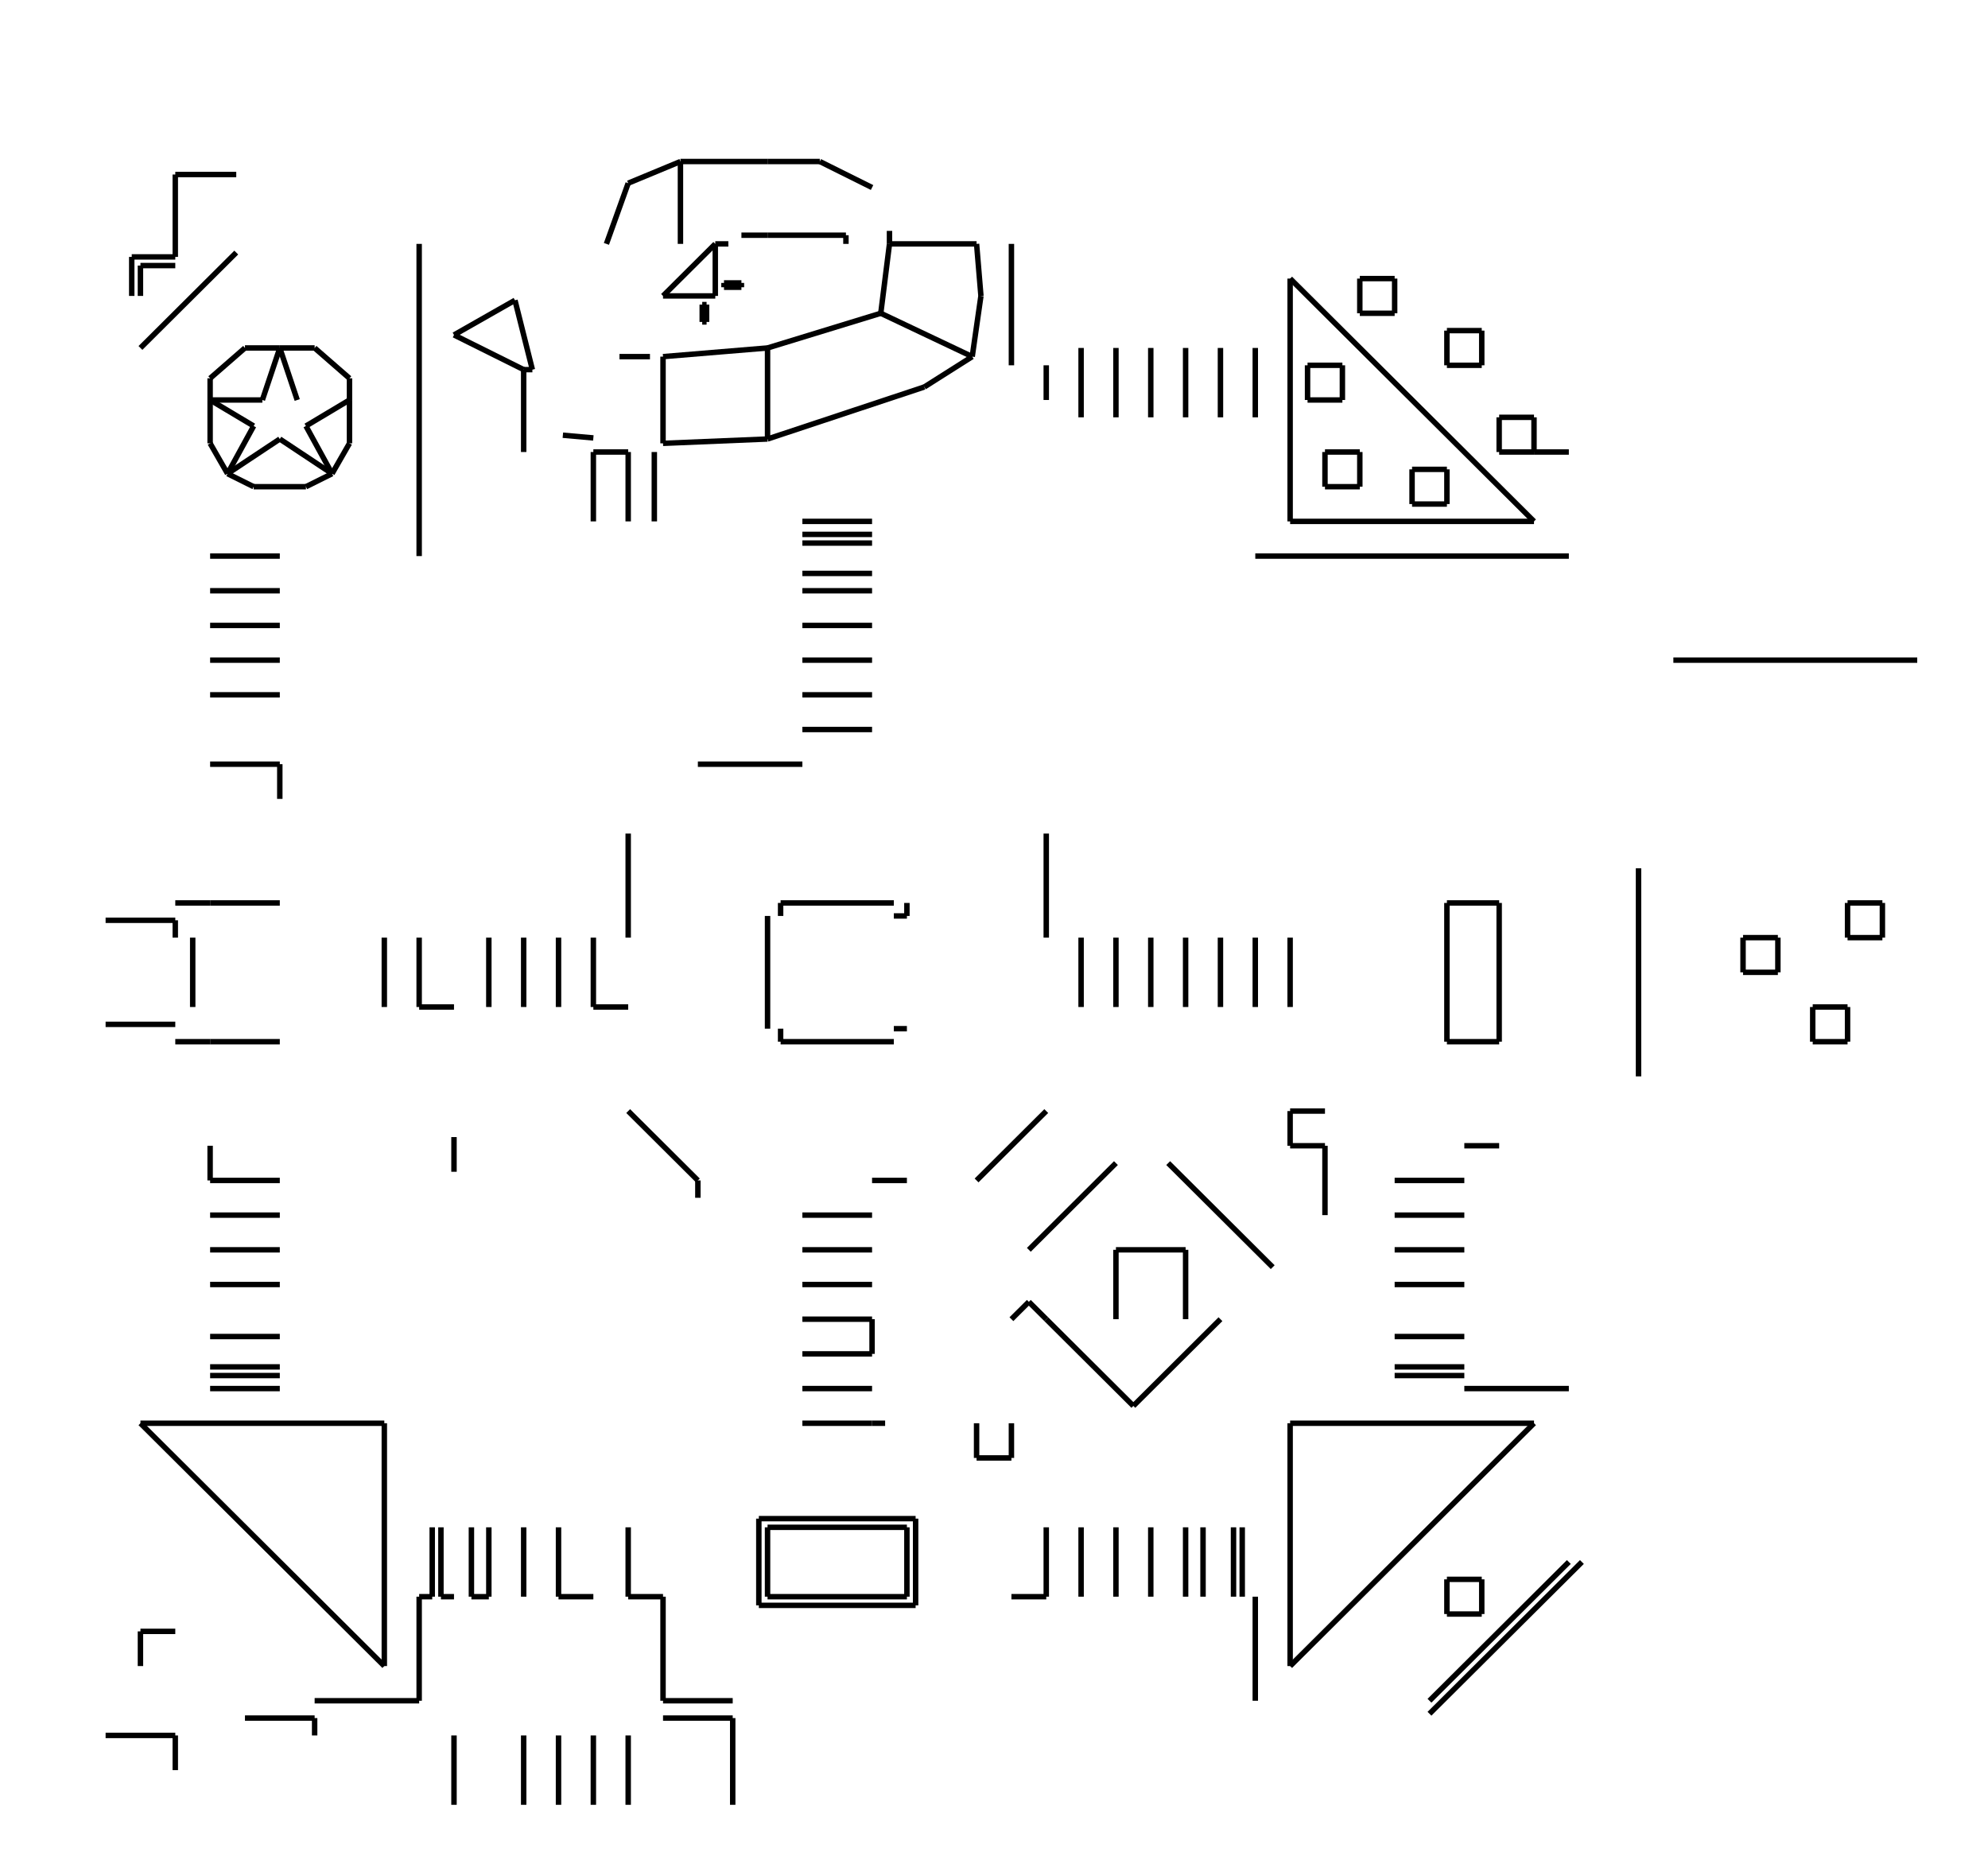 <svg width="900" height="849" preserveAspectRatio="none" viewBox="-834 -1858 3652 3460"
 xmlns="http://www.w3.org/2000/svg" xmlns:xlink="http://www.w3.org/1999/xlink">
   <defs>
    <marker id="arrow" markerWidth="10" markerHeight="10" refX="0" refY="2" orient="auto" markerUnits="strokeWidth">
      <path d="M0,0 L0,4 L5,3 z" fill="#f00" />
    </marker>
  </defs>

<line x1="1728" y1="-1280" x2="1728" y2="-1344" stroke-width="10" stroke="black"/>
<line x1="1664" y1="-1344" x2="1664" y2="-1280" stroke-width="10" stroke="black"/>
<line x1="1664" y1="-1280" x2="1728" y2="-1280" stroke-width="10" stroke="black"/>
<line x1="1728" y1="-1344" x2="1664" y2="-1344" stroke-width="10" stroke="black"/>
<line x1="1888" y1="-1184" x2="1888" y2="-1248" stroke-width="10" stroke="black"/>
<line x1="1888" y1="-1248" x2="1824" y2="-1248" stroke-width="10" stroke="black"/>
<line x1="1824" y1="-1184" x2="1888" y2="-1184" stroke-width="10" stroke="black"/>
<line x1="1824" y1="-1248" x2="1824" y2="-1184" stroke-width="10" stroke="black"/>
<line x1="1920" y1="-1024" x2="1984" y2="-1024" stroke-width="10" stroke="black"/>
<line x1="1920" y1="-1088" x2="1920" y2="-1024" stroke-width="10" stroke="black"/>
<line x1="2240" y1="-640" x2="2688" y2="-640" stroke-width="10" stroke="black"/>
<line x1="1984" y1="-1024" x2="2048" y2="-1024" stroke-width="10" stroke="black"/>
<line x1="1984" y1="-1088" x2="1984" y2="-1024" stroke-width="10" stroke="black"/>
<line x1="1984" y1="-1088" x2="1920" y2="-1088" stroke-width="10" stroke="black"/>
<line x1="1408" y1="-1088" x2="1408" y2="-1216" stroke-width="10" stroke="black"/>
<line x1="1280" y1="-1088" x2="1280" y2="-1216" stroke-width="10" stroke="black"/>
<line x1="1344" y1="-1088" x2="1344" y2="-1216" stroke-width="10" stroke="black"/>
<line x1="1632" y1="-1120" x2="1632" y2="-1184" stroke-width="10" stroke="black"/>
<line x1="1632" y1="-1184" x2="1568" y2="-1184" stroke-width="10" stroke="black"/>
<line x1="1568" y1="-1120" x2="1632" y2="-1120" stroke-width="10" stroke="black"/>
<line x1="1568" y1="-1184" x2="1568" y2="-1120" stroke-width="10" stroke="black"/>
<line x1="1664" y1="-960" x2="1664" y2="-1024" stroke-width="10" stroke="black"/>
<line x1="1600" y1="-960" x2="1664" y2="-960" stroke-width="10" stroke="black"/>
<line x1="1600" y1="-1024" x2="1600" y2="-960" stroke-width="10" stroke="black"/>
<line x1="1824" y1="-992" x2="1760" y2="-992" stroke-width="10" stroke="black"/>
<line x1="1824" y1="-928" x2="1824" y2="-992" stroke-width="10" stroke="black"/>
<line x1="1760" y1="-928" x2="1824" y2="-928" stroke-width="10" stroke="black"/>
<line x1="1760" y1="-992" x2="1760" y2="-928" stroke-width="10" stroke="black"/>
<line x1="1664" y1="-1024" x2="1600" y2="-1024" stroke-width="10" stroke="black"/>
<line x1="1984" y1="-896" x2="1536" y2="-896" stroke-width="10" stroke="black"/>
<line x1="1536" y1="-896" x2="1536" y2="-1344" stroke-width="10" stroke="black"/>
<line x1="2048" y1="-832" x2="1472" y2="-832" stroke-width="10" stroke="black"/>
<line x1="1472" y1="-1216" x2="1472" y2="-1088" stroke-width="10" stroke="black"/>
<line x1="1984" y1="-896" x2="1536" y2="-1344" stroke-width="10" stroke="black"/>
<line x1="968" y1="-1312" x2="952" y2="-1200" stroke-width="10" stroke="black"/>
<line x1="784" y1="-1280" x2="800" y2="-1408" stroke-width="10" stroke="black"/>
<line x1="960" y1="-1408" x2="968" y2="-1312" stroke-width="10" stroke="black"/>
<line x1="576" y1="-1216" x2="784" y2="-1280" stroke-width="10" stroke="black"/>
<line x1="864" y1="-1144" x2="576" y2="-1048" stroke-width="10" stroke="black"/>
<line x1="952" y1="-1200" x2="864" y2="-1144" stroke-width="10" stroke="black"/>
<line x1="952" y1="-1200" x2="784" y2="-1280" stroke-width="10" stroke="black"/>
<line x1="1088" y1="-1120" x2="1088" y2="-1184" stroke-width="10" stroke="black"/>
<line x1="1152" y1="-1088" x2="1152" y2="-1216" stroke-width="10" stroke="black"/>
<line x1="1024" y1="-1408" x2="1024" y2="-1184" stroke-width="10" stroke="black"/>
<line x1="672" y1="-1560" x2="576" y2="-1560" stroke-width="10" stroke="black"/>
<line x1="720" y1="-1424" x2="576" y2="-1424" stroke-width="10" stroke="black"/>
<line x1="800" y1="-1408" x2="800" y2="-1432" stroke-width="10" stroke="black"/>
<line x1="720" y1="-1424" x2="720" y2="-1408" stroke-width="10" stroke="black"/>
<line x1="768" y1="-1512" x2="672" y2="-1560" stroke-width="10" stroke="black"/>
<line x1="800" y1="-1408" x2="960" y2="-1408" stroke-width="10" stroke="black"/>
<line x1="768" y1="-800" x2="640" y2="-800" stroke-width="10" stroke="black"/>
<line x1="768" y1="-872" x2="640" y2="-872" stroke-width="10" stroke="black"/>
<line x1="640" y1="-856" x2="768" y2="-856" stroke-width="10" stroke="black"/>
<line x1="768" y1="-704" x2="640" y2="-704" stroke-width="10" stroke="black"/>
<line x1="768" y1="-576" x2="640" y2="-576" stroke-width="10" stroke="black"/>
<line x1="768" y1="-640" x2="640" y2="-640" stroke-width="10" stroke="black"/>
<line x1="768" y1="-768" x2="640" y2="-768" stroke-width="10" stroke="black"/>
<line x1="768" y1="-896" x2="640" y2="-896" stroke-width="10" stroke="black"/>
<line x1="1216" y1="-1088" x2="1216" y2="-1216" stroke-width="10" stroke="black"/>
<line x1="-320" y1="-768" x2="-448" y2="-768" stroke-width="10" stroke="black"/>
<line x1="-320" y1="-576" x2="-448" y2="-576" stroke-width="10" stroke="black"/>
<line x1="-320" y1="-640" x2="-448" y2="-640" stroke-width="10" stroke="black"/>
<line x1="-320" y1="-704" x2="-448" y2="-704" stroke-width="10" stroke="black"/>
<line x1="-416" y1="-984" x2="-448" y2="-1040" stroke-width="10" stroke="black"/>
<line x1="-448" y1="-1120" x2="-368" y2="-1072" stroke-width="10" stroke="black"/>
<line x1="-368" y1="-960" x2="-416" y2="-984" stroke-width="10" stroke="black"/>
<line x1="-272" y1="-960" x2="-368" y2="-960" stroke-width="10" stroke="black"/>
<line x1="-416" y1="-984" x2="-320" y2="-1048" stroke-width="10" stroke="black"/>
<line x1="-224" y1="-984" x2="-272" y2="-960" stroke-width="10" stroke="black"/>
<line x1="-192" y1="-1040" x2="-224" y2="-984" stroke-width="10" stroke="black"/>
<line x1="-192" y1="-1120" x2="-192" y2="-1040" stroke-width="10" stroke="black"/>
<line x1="-272" y1="-1072" x2="-192" y2="-1120" stroke-width="10" stroke="black"/>
<line x1="-224" y1="-984" x2="-272" y2="-1072" stroke-width="10" stroke="black"/>
<line x1="-320" y1="-1048" x2="-224" y2="-984" stroke-width="10" stroke="black"/>
<line x1="-368" y1="-1072" x2="-416" y2="-984" stroke-width="10" stroke="black"/>
<line x1="-448" y1="-1040" x2="-448" y2="-1120" stroke-width="10" stroke="black"/>
<line x1="-448" y1="-832" x2="-320" y2="-832" stroke-width="10" stroke="black"/>
<line x1="-192" y1="-1160" x2="-192" y2="-1120" stroke-width="10" stroke="black"/>
<line x1="-320" y1="-1216" x2="-256" y2="-1216" stroke-width="10" stroke="black"/>
<line x1="-256" y1="-1216" x2="-192" y2="-1160" stroke-width="10" stroke="black"/>
<line x1="-384" y1="-1216" x2="-320" y2="-1216" stroke-width="10" stroke="black"/>
<line x1="-448" y1="-1120" x2="-448" y2="-1160" stroke-width="10" stroke="black"/>
<line x1="-320" y1="-1216" x2="-352" y2="-1120" stroke-width="10" stroke="black"/>
<line x1="-448" y1="-1160" x2="-384" y2="-1216" stroke-width="10" stroke="black"/>
<line x1="-288" y1="-1120" x2="-320" y2="-1216" stroke-width="10" stroke="black"/>
<line x1="-512" y1="-1536" x2="-512" y2="-1384" stroke-width="10" stroke="black"/>
<line x1="-400" y1="-1536" x2="-512" y2="-1536" stroke-width="10" stroke="black"/>
<line x1="-512" y1="-1368" x2="-576" y2="-1368" stroke-width="10" stroke="black"/>
<line x1="-576" y1="-1368" x2="-576" y2="-1312" stroke-width="10" stroke="black"/>
<line x1="-592" y1="-1384" x2="-592" y2="-1312" stroke-width="10" stroke="black"/>
<line x1="-512" y1="-1384" x2="-592" y2="-1384" stroke-width="10" stroke="black"/>
<line x1="-576" y1="-1216" x2="-400" y2="-1392" stroke-width="10" stroke="black"/>
<line x1="-448" y1="-1120" x2="-352" y2="-1120" stroke-width="10" stroke="black"/>
<line x1="496" y1="-1328" x2="528" y2="-1328" stroke-width="10" stroke="black"/>
<line x1="496" y1="-1336" x2="496" y2="-1328" stroke-width="10" stroke="black"/>
<line x1="528" y1="-1336" x2="496" y2="-1336" stroke-width="10" stroke="black"/>
<line x1="528" y1="-1328" x2="528" y2="-1336" stroke-width="10" stroke="black"/>
<line x1="384" y1="-1312" x2="480" y2="-1408" stroke-width="10" stroke="black"/>
<line x1="480" y1="-1312" x2="480" y2="-1408" stroke-width="10" stroke="black"/>
<line x1="320" y1="-1520" x2="280" y2="-1408" stroke-width="10" stroke="black"/>
<line x1="416" y1="-1560" x2="320" y2="-1520" stroke-width="10" stroke="black"/>
<line x1="576" y1="-1560" x2="416" y2="-1560" stroke-width="10" stroke="black"/>
<line x1="576" y1="-1424" x2="528" y2="-1424" stroke-width="10" stroke="black"/>
<line x1="416" y1="-1560" x2="416" y2="-1408" stroke-width="10" stroke="black"/>
<line x1="480" y1="-1408" x2="504" y2="-1408" stroke-width="10" stroke="black"/>
<line x1="144" y1="-1176" x2="112" y2="-1304" stroke-width="10" stroke="black"/>
<line x1="0" y1="-1240" x2="128" y2="-1176" stroke-width="10" stroke="black"/>
<line x1="256" y1="-1050" x2="200" y2="-1055" stroke-width="10" stroke="black"/>
<line x1="128" y1="-1176" x2="128" y2="-1024" stroke-width="10" stroke="black"/>
<line x1="144" y1="-1176" x2="128" y2="-1176" stroke-width="10" stroke="black"/>
<line x1="0" y1="-1240" x2="112" y2="-1304" stroke-width="10" stroke="black"/>
<line x1="320" y1="-1024" x2="320" y2="-896" stroke-width="10" stroke="black"/>
<line x1="368" y1="-1024" x2="368" y2="-896" stroke-width="10" stroke="black"/>
<line x1="304" y1="-1200" x2="360" y2="-1200" stroke-width="10" stroke="black"/>
<line x1="256" y1="-1024" x2="320" y2="-1024" stroke-width="10" stroke="black"/>
<line x1="256" y1="-1024" x2="256" y2="-896" stroke-width="10" stroke="black"/>
<line x1="576" y1="-1048" x2="384" y2="-1040" stroke-width="10" stroke="black"/>
<line x1="464" y1="-1264" x2="464" y2="-1296" stroke-width="10" stroke="black"/>
<line x1="464" y1="-1296" x2="456" y2="-1296" stroke-width="10" stroke="black"/>
<line x1="456" y1="-1296" x2="456" y2="-1264" stroke-width="10" stroke="black"/>
<line x1="456" y1="-1264" x2="464" y2="-1264" stroke-width="10" stroke="black"/>
<line x1="384" y1="-1200" x2="576" y2="-1216" stroke-width="10" stroke="black"/>
<line x1="384" y1="-1200" x2="384" y2="-1040" stroke-width="10" stroke="black"/>
<line x1="480" y1="-1312" x2="384" y2="-1312" stroke-width="10" stroke="black"/>
<line x1="-64" y1="-1408" x2="-64" y2="-832" stroke-width="10" stroke="black"/>
<line x1="576" y1="-1048" x2="576" y2="-1216" stroke-width="10" stroke="black"/>
<line x1="1536" y1="0" x2="1536" y2="-128" stroke-width="10" stroke="black"/>
<line x1="1408" y1="0" x2="1408" y2="-128" stroke-width="10" stroke="black"/>
<line x1="1472" y1="0" x2="1472" y2="-128" stroke-width="10" stroke="black"/>
<line x1="1216" y1="0" x2="1216" y2="-128" stroke-width="10" stroke="black"/>
<line x1="1280" y1="0" x2="1280" y2="-128" stroke-width="10" stroke="black"/>
<line x1="1088" y1="-320" x2="1088" y2="-128" stroke-width="10" stroke="black"/>
<line x1="1152" y1="0" x2="1152" y2="-128" stroke-width="10" stroke="black"/>
<line x1="1344" y1="0" x2="1344" y2="-128" stroke-width="10" stroke="black"/>
<line x1="1088" y1="576" x2="1056" y2="544" stroke-width="10" stroke="black"/>
<line x1="1024" y1="576" x2="1056" y2="544" stroke-width="10" stroke="black"/>
<line x1="1088" y1="192" x2="960" y2="320" stroke-width="10" stroke="black"/>
<line x1="1056" y1="448" x2="1216" y2="288" stroke-width="10" stroke="black"/>
<line x1="1344" y1="576" x2="1344" y2="448" stroke-width="10" stroke="black"/>
<line x1="1344" y1="448" x2="1216" y2="448" stroke-width="10" stroke="black"/>
<line x1="1216" y1="448" x2="1216" y2="576" stroke-width="10" stroke="black"/>
<line x1="1536" y1="192" x2="1536" y2="256" stroke-width="10" stroke="black"/>
<line x1="1536" y1="256" x2="1600" y2="256" stroke-width="10" stroke="black"/>
<line x1="1312" y1="288" x2="1504" y2="480" stroke-width="10" stroke="black"/>
<line x1="1600" y1="192" x2="1536" y2="192" stroke-width="10" stroke="black"/>
<line x1="1728" y1="512" x2="1856" y2="512" stroke-width="10" stroke="black"/>
<line x1="1728" y1="384" x2="1856" y2="384" stroke-width="10" stroke="black"/>
<line x1="1728" y1="448" x2="1856" y2="448" stroke-width="10" stroke="black"/>
<line x1="1824" y1="64" x2="1824" y2="-192" stroke-width="10" stroke="black"/>
<line x1="1824" y1="-192" x2="1920" y2="-192" stroke-width="10" stroke="black"/>
<line x1="1920" y1="256" x2="1856" y2="256" stroke-width="10" stroke="black"/>
<line x1="1920" y1="64" x2="1824" y2="64" stroke-width="10" stroke="black"/>
<line x1="1728" y1="320" x2="1856" y2="320" stroke-width="10" stroke="black"/>
<line x1="2432" y1="-64" x2="2432" y2="-128" stroke-width="10" stroke="black"/>
<line x1="2432" y1="-128" x2="2368" y2="-128" stroke-width="10" stroke="black"/>
<line x1="2368" y1="-128" x2="2368" y2="-64" stroke-width="10" stroke="black"/>
<line x1="2368" y1="-64" x2="2432" y2="-64" stroke-width="10" stroke="black"/>
<line x1="2560" y1="0" x2="2496" y2="0" stroke-width="10" stroke="black"/>
<line x1="2496" y1="64" x2="2560" y2="64" stroke-width="10" stroke="black"/>
<line x1="2560" y1="64" x2="2560" y2="0" stroke-width="10" stroke="black"/>
<line x1="2560" y1="-192" x2="2560" y2="-128" stroke-width="10" stroke="black"/>
<line x1="2624" y1="-192" x2="2560" y2="-192" stroke-width="10" stroke="black"/>
<line x1="2624" y1="-128" x2="2624" y2="-192" stroke-width="10" stroke="black"/>
<line x1="2560" y1="-128" x2="2624" y2="-128" stroke-width="10" stroke="black"/>
<line x1="2496" y1="0" x2="2496" y2="64" stroke-width="10" stroke="black"/>
<line x1="2176" y1="128" x2="2176" y2="-256" stroke-width="10" stroke="black"/>
<line x1="1920" y1="-192" x2="1920" y2="64" stroke-width="10" stroke="black"/>
<line x1="1600" y1="256" x2="1600" y2="384" stroke-width="10" stroke="black"/>
<line x1="-448" y1="512" x2="-320" y2="512" stroke-width="10" stroke="black"/>
<line x1="-448" y1="384" x2="-320" y2="384" stroke-width="10" stroke="black"/>
<line x1="-448" y1="448" x2="-320" y2="448" stroke-width="10" stroke="black"/>
<line x1="-320" y1="64" x2="-448" y2="64" stroke-width="10" stroke="black"/>
<line x1="-320" y1="-448" x2="-448" y2="-448" stroke-width="10" stroke="black"/>
<line x1="-448" y1="-192" x2="-320" y2="-192" stroke-width="10" stroke="black"/>
<line x1="-448" y1="320" x2="-320" y2="320" stroke-width="10" stroke="black"/>
<line x1="-128" y1="-128" x2="-128" y2="0" stroke-width="10" stroke="black"/>
<line x1="0" y1="0" x2="-64" y2="0" stroke-width="10" stroke="black"/>
<line x1="-64" y1="-128" x2="-64" y2="0" stroke-width="10" stroke="black"/>
<line x1="-320" y1="-448" x2="-320" y2="-384" stroke-width="10" stroke="black"/>
<line x1="-512" y1="64" x2="-448" y2="64" stroke-width="10" stroke="black"/>
<line x1="-448" y1="-192" x2="-512" y2="-192" stroke-width="10" stroke="black"/>
<line x1="-480" y1="0" x2="-480" y2="-128" stroke-width="10" stroke="black"/>
<line x1="-512" y1="-160" x2="-512" y2="-128" stroke-width="10" stroke="black"/>
<line x1="-512" y1="-160" x2="-640" y2="-160" stroke-width="10" stroke="black"/>
<line x1="-640" y1="32" x2="-512" y2="32" stroke-width="10" stroke="black"/>
<line x1="-448" y1="320" x2="-448" y2="256" stroke-width="10" stroke="black"/>
<line x1="64" y1="-128" x2="64" y2="0" stroke-width="10" stroke="black"/>
<line x1="128" y1="-128" x2="128" y2="0" stroke-width="10" stroke="black"/>
<line x1="320" y1="-128" x2="320" y2="-320" stroke-width="10" stroke="black"/>
<line x1="256" y1="-128" x2="256" y2="0" stroke-width="10" stroke="black"/>
<line x1="192" y1="-128" x2="192" y2="0" stroke-width="10" stroke="black"/>
<line x1="448" y1="320" x2="320" y2="192" stroke-width="10" stroke="black"/>
<line x1="320" y1="0" x2="256" y2="0" stroke-width="10" stroke="black"/>
<line x1="640" y1="512" x2="768" y2="512" stroke-width="10" stroke="black"/>
<line x1="640" y1="448" x2="768" y2="448" stroke-width="10" stroke="black"/>
<line x1="832" y1="320" x2="768" y2="320" stroke-width="10" stroke="black"/>
<line x1="640" y1="384" x2="768" y2="384" stroke-width="10" stroke="black"/>
<line x1="832" y1="40" x2="808" y2="40" stroke-width="10" stroke="black"/>
<line x1="576" y1="-168" x2="576" y2="40" stroke-width="10" stroke="black"/>
<line x1="600" y1="64" x2="600" y2="40" stroke-width="10" stroke="black"/>
<line x1="448" y1="-448" x2="640" y2="-448" stroke-width="10" stroke="black"/>
<line x1="600" y1="-168" x2="600" y2="-192" stroke-width="10" stroke="black"/>
<line x1="808" y1="-192" x2="600" y2="-192" stroke-width="10" stroke="black"/>
<line x1="808" y1="-168" x2="832" y2="-168" stroke-width="10" stroke="black"/>
<line x1="600" y1="64" x2="808" y2="64" stroke-width="10" stroke="black"/>
<line x1="448" y1="320" x2="448" y2="352" stroke-width="10" stroke="black"/>
<line x1="0" y1="240" x2="0" y2="304" stroke-width="10" stroke="black"/>
<line x1="832" y1="-168" x2="832" y2="-192" stroke-width="10" stroke="black"/>
<line x1="-128" y1="768" x2="-128" y2="1216" stroke-width="10" stroke="black"/>
<line x1="-576" y1="768" x2="-128" y2="768" stroke-width="10" stroke="black"/>
<line x1="-448" y1="704" x2="-320" y2="704" stroke-width="10" stroke="black"/>
<line x1="-320" y1="664" x2="-448" y2="664" stroke-width="10" stroke="black"/>
<line x1="-448" y1="608" x2="-320" y2="608" stroke-width="10" stroke="black"/>
<line x1="-448" y1="680" x2="-320" y2="680" stroke-width="10" stroke="black"/>
<line x1="-512" y1="1152" x2="-576" y2="1152" stroke-width="10" stroke="black"/>
<line x1="-576" y1="1152" x2="-576" y2="1216" stroke-width="10" stroke="black"/>
<line x1="-512" y1="1344" x2="-640" y2="1344" stroke-width="10" stroke="black"/>
<line x1="-256" y1="1312" x2="-256" y2="1344" stroke-width="10" stroke="black"/>
<line x1="-64" y1="1280" x2="-256" y2="1280" stroke-width="10" stroke="black"/>
<line x1="-384" y1="1312" x2="-256" y2="1312" stroke-width="10" stroke="black"/>
<line x1="-512" y1="1344" x2="-512" y2="1408" stroke-width="10" stroke="black"/>
<line x1="-128" y1="1216" x2="-576" y2="768" stroke-width="10" stroke="black"/>
<line x1="-40" y1="1088" x2="-64" y2="1088" stroke-width="10" stroke="black"/>
<line x1="-24" y1="1088" x2="-24" y2="960" stroke-width="10" stroke="black"/>
<line x1="0" y1="1088" x2="-24" y2="1088" stroke-width="10" stroke="black"/>
<line x1="-40" y1="960" x2="-40" y2="1088" stroke-width="10" stroke="black"/>
<line x1="32" y1="960" x2="32" y2="1088" stroke-width="10" stroke="black"/>
<line x1="64" y1="1088" x2="32" y2="1088" stroke-width="10" stroke="black"/>
<line x1="0" y1="1344" x2="0" y2="1472" stroke-width="10" stroke="black"/>
<line x1="192" y1="960" x2="192" y2="1088" stroke-width="10" stroke="black"/>
<line x1="128" y1="960" x2="128" y2="1088" stroke-width="10" stroke="black"/>
<line x1="192" y1="1344" x2="192" y2="1472" stroke-width="10" stroke="black"/>
<line x1="128" y1="1344" x2="128" y2="1472" stroke-width="10" stroke="black"/>
<line x1="256" y1="1088" x2="192" y2="1088" stroke-width="10" stroke="black"/>
<line x1="64" y1="960" x2="64" y2="1088" stroke-width="10" stroke="black"/>
<line x1="-64" y1="1088" x2="-64" y2="1280" stroke-width="10" stroke="black"/>
<line x1="640" y1="768" x2="768" y2="768" stroke-width="10" stroke="black"/>
<line x1="640" y1="640" x2="768" y2="640" stroke-width="10" stroke="black"/>
<line x1="640" y1="704" x2="768" y2="704" stroke-width="10" stroke="black"/>
<line x1="1248" y1="736" x2="1088" y2="576" stroke-width="10" stroke="black"/>
<line x1="960" y1="832" x2="960" y2="768" stroke-width="10" stroke="black"/>
<line x1="768" y1="768" x2="792" y2="768" stroke-width="10" stroke="black"/>
<line x1="1024" y1="832" x2="1024" y2="768" stroke-width="10" stroke="black"/>
<line x1="768" y1="576" x2="768" y2="640" stroke-width="10" stroke="black"/>
<line x1="512" y1="1280" x2="384" y2="1280" stroke-width="10" stroke="black"/>
<line x1="384" y1="1312" x2="512" y2="1312" stroke-width="10" stroke="black"/>
<line x1="320" y1="960" x2="320" y2="1088" stroke-width="10" stroke="black"/>
<line x1="320" y1="1344" x2="320" y2="1472" stroke-width="10" stroke="black"/>
<line x1="384" y1="1088" x2="320" y2="1088" stroke-width="10" stroke="black"/>
<line x1="384" y1="1280" x2="384" y2="1088" stroke-width="10" stroke="black"/>
<line x1="576" y1="1088" x2="576" y2="960" stroke-width="10" stroke="black"/>
<line x1="832" y1="1088" x2="576" y2="1088" stroke-width="10" stroke="black"/>
<line x1="832" y1="960" x2="832" y2="1088" stroke-width="10" stroke="black"/>
<line x1="576" y1="960" x2="832" y2="960" stroke-width="10" stroke="black"/>
<line x1="848" y1="944" x2="560" y2="944" stroke-width="10" stroke="black"/>
<line x1="560" y1="944" x2="560" y2="1104" stroke-width="10" stroke="black"/>
<line x1="560" y1="1104" x2="848" y2="1104" stroke-width="10" stroke="black"/>
<line x1="848" y1="1104" x2="848" y2="944" stroke-width="10" stroke="black"/>
<line x1="512" y1="1312" x2="512" y2="1472" stroke-width="10" stroke="black"/>
<line x1="1024" y1="832" x2="960" y2="832" stroke-width="10" stroke="black"/>
<line x1="1536" y1="768" x2="1984" y2="768" stroke-width="10" stroke="black"/>
<line x1="1536" y1="1216" x2="1536" y2="768" stroke-width="10" stroke="black"/>
<line x1="1856" y1="704" x2="2048" y2="704" stroke-width="10" stroke="black"/>
<line x1="1856" y1="664" x2="1728" y2="664" stroke-width="10" stroke="black"/>
<line x1="1728" y1="608" x2="1856" y2="608" stroke-width="10" stroke="black"/>
<line x1="1728" y1="680" x2="1856" y2="680" stroke-width="10" stroke="black"/>
<line x1="1888" y1="1120" x2="1888" y2="1056" stroke-width="10" stroke="black"/>
<line x1="1824" y1="1120" x2="1888" y2="1120" stroke-width="10" stroke="black"/>
<line x1="1824" y1="1056" x2="1824" y2="1120" stroke-width="10" stroke="black"/>
<line x1="1888" y1="1056" x2="1824" y2="1056" stroke-width="10" stroke="black"/>
<line x1="1792" y1="1304" x2="2072" y2="1024" stroke-width="10" stroke="black"/>
<line x1="2048" y1="1024" x2="1792" y2="1280" stroke-width="10" stroke="black"/>
<line x1="1984" y1="768" x2="1536" y2="1216" stroke-width="10" stroke="black"/>
<line x1="1376" y1="1088" x2="1376" y2="960" stroke-width="10" stroke="black"/>
<line x1="1448" y1="1088" x2="1448" y2="960" stroke-width="10" stroke="black"/>
<line x1="1432" y1="960" x2="1432" y2="1088" stroke-width="10" stroke="black"/>
<line x1="1280" y1="1088" x2="1280" y2="960" stroke-width="10" stroke="black"/>
<line x1="1216" y1="1088" x2="1216" y2="960" stroke-width="10" stroke="black"/>
<line x1="1088" y1="1088" x2="1024" y2="1088" stroke-width="10" stroke="black"/>
<line x1="1088" y1="1088" x2="1088" y2="960" stroke-width="10" stroke="black"/>
<line x1="1152" y1="1088" x2="1152" y2="960" stroke-width="10" stroke="black"/>
<line x1="1344" y1="1088" x2="1344" y2="960" stroke-width="10" stroke="black"/>
<line x1="1472" y1="1280" x2="1472" y2="1088" stroke-width="10" stroke="black"/>
<line x1="1408" y1="576" x2="1248" y2="736" stroke-width="10" stroke="black"/>
<line x1="256" y1="1344" x2="256" y2="1472" stroke-width="10" stroke="black"/>
<line x1="768" y1="576" x2="640" y2="576" stroke-width="10" stroke="black"/>
<line x1="768" y1="-512" x2="640" y2="-512" stroke-width="10" stroke="black"/>

</svg>

